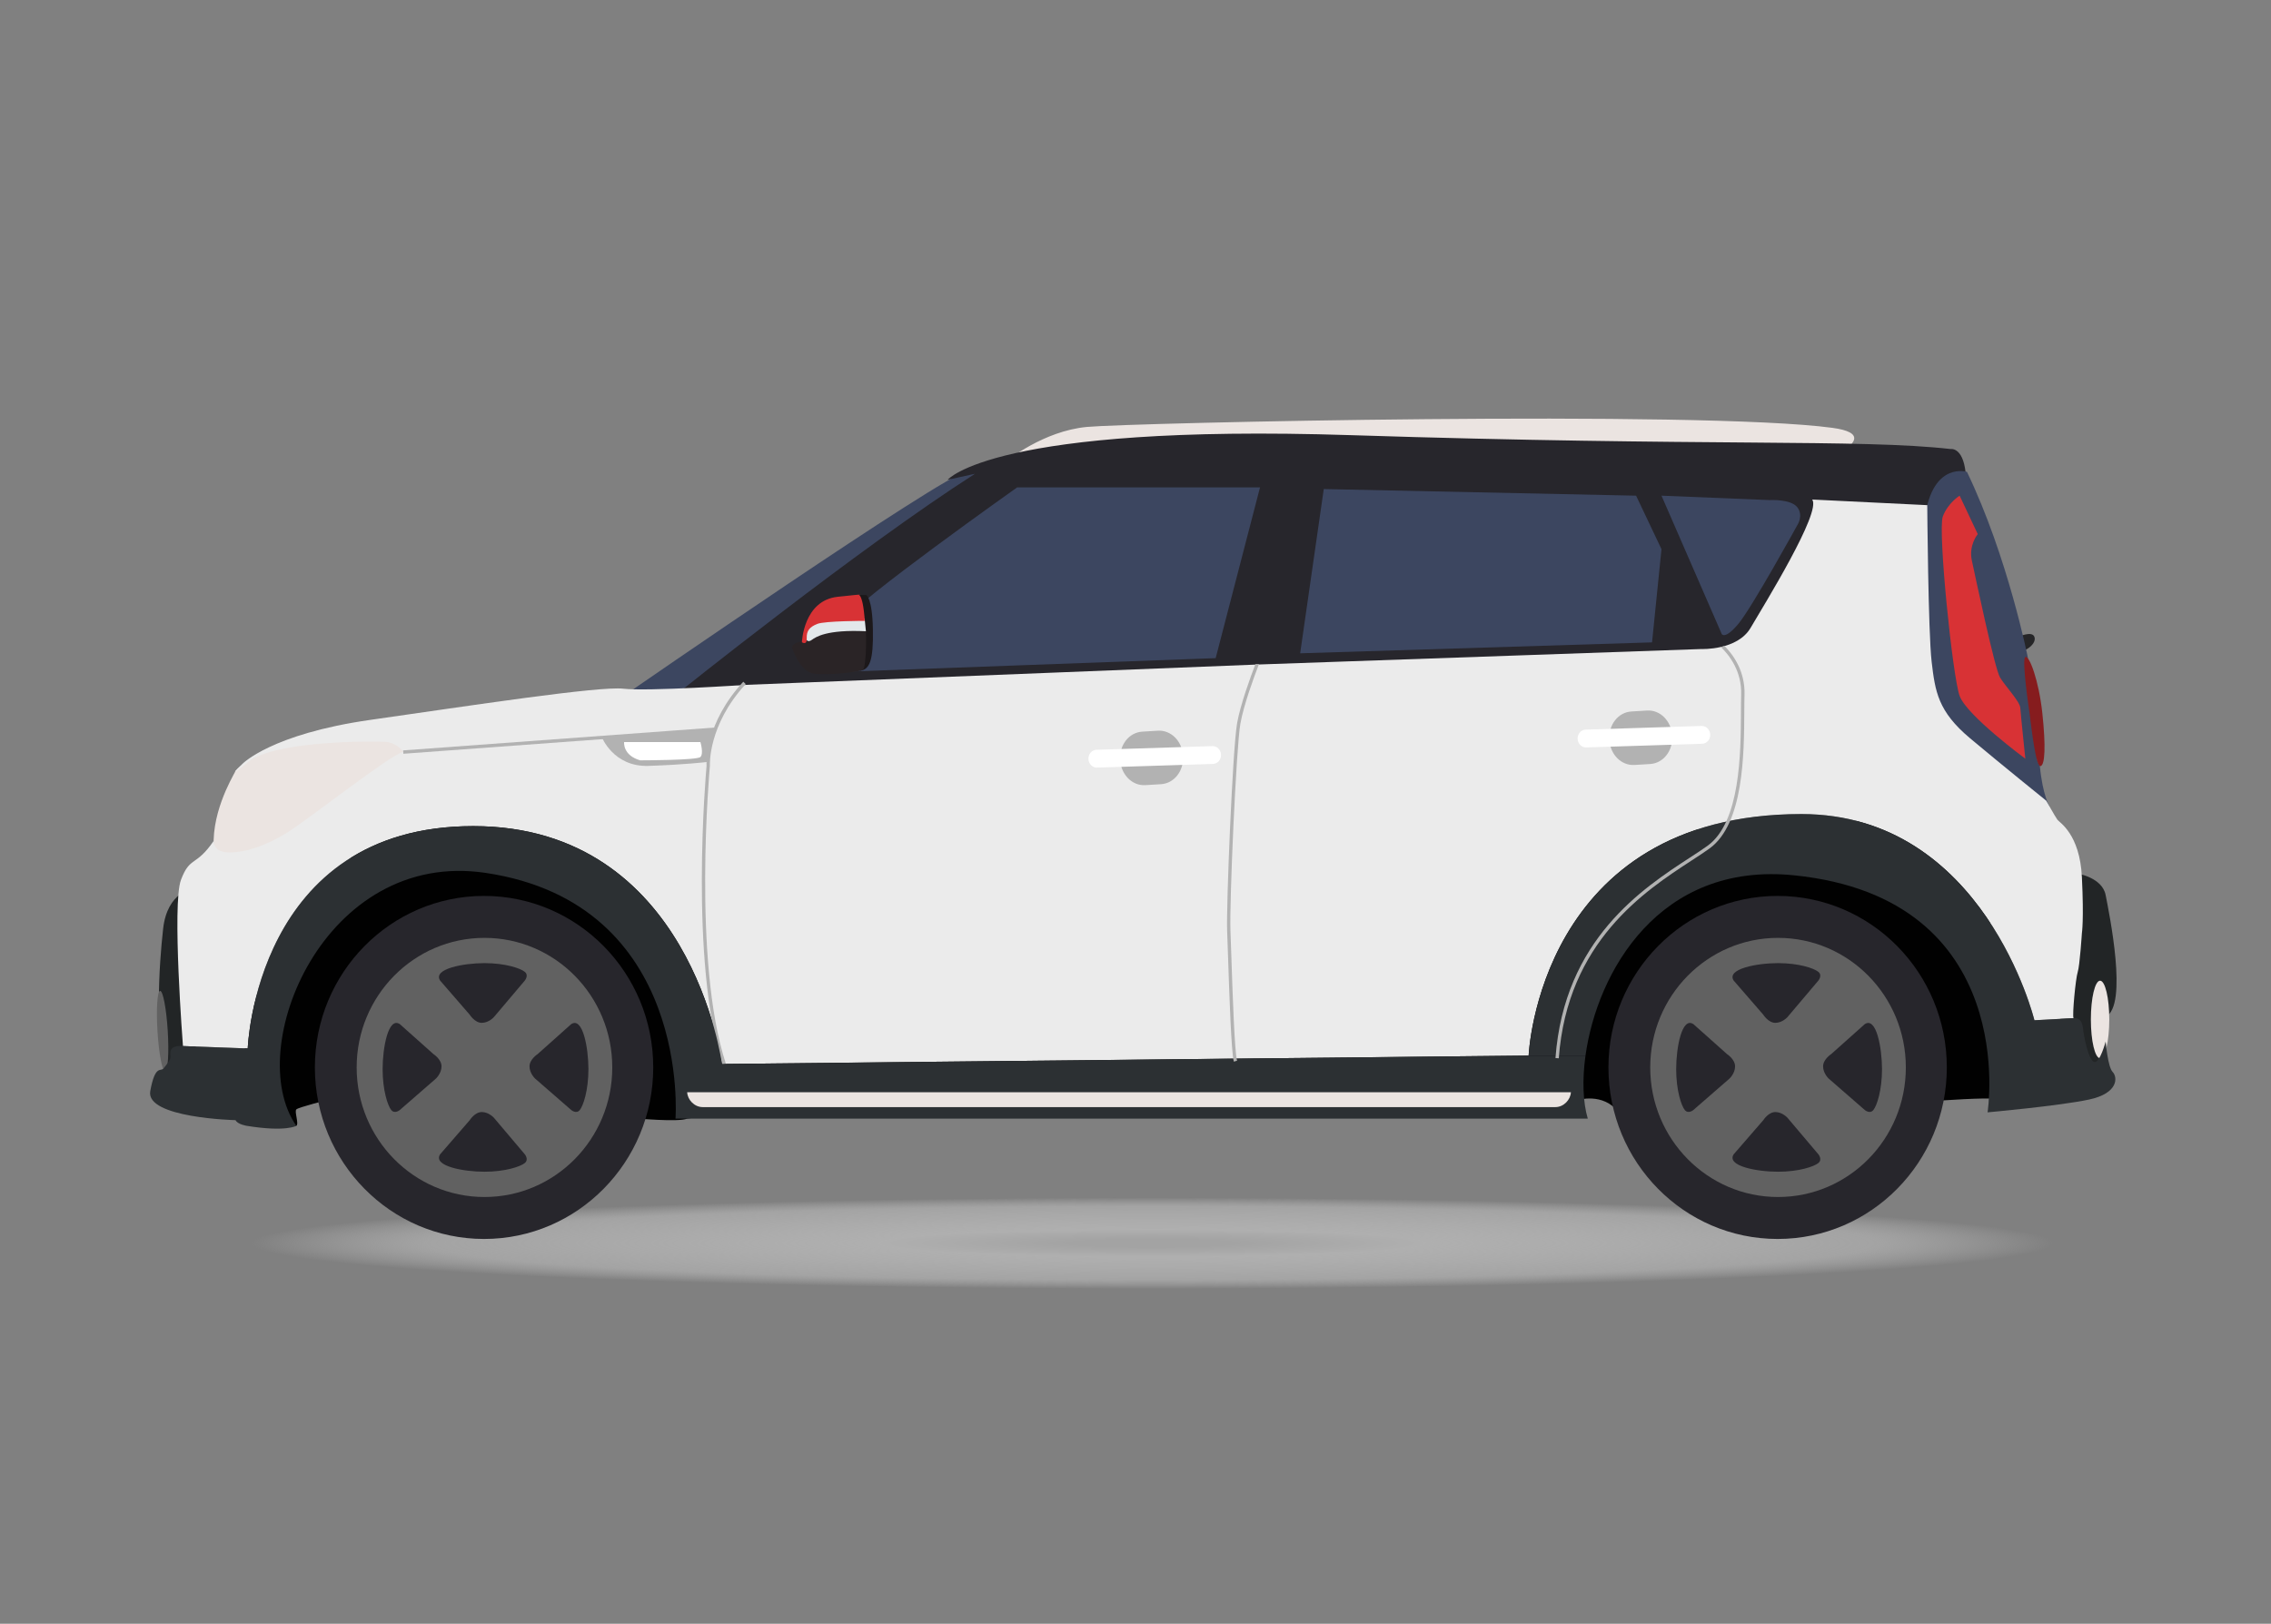 <svg width="179" height="128" viewBox="0 0 179 128" fill="none" xmlns="http://www.w3.org/2000/svg">
<rect x="0" y="0" width="179" height="128" fill="#808080" stroke="none"/>
<ellipse cx="90.811" cy="98" rx="71.011" ry="3.6" fill="url(#paint0_radial)"/>
<path d="M19.509 86.127C19.509 86.127 23.134 88.91 23.358 88.749C23.581 88.588 23.187 87.625 23.358 87.454C23.528 87.284 25.885 86.695 25.885 86.695L49.998 88.153C49.998 88.153 53.503 88.479 54.162 88.18C54.822 87.881 123.569 85.871 123.569 85.871L124.346 86.722C124.346 86.722 126.354 86.08 127.586 87.686C128.818 89.293 157.103 85.916 157.701 86.722C158.298 87.528 156.11 64.174 156.11 64.174L98.437 67.29L31.774 63.922C31.774 63.922 17.15 74.973 19.509 86.127Z" fill="#010101"/>
<path d="M79.376 36.324C79.376 36.324 82.221 33.98 85.671 33.655C89.121 33.33 134.009 32.321 144.43 33.727C154.852 35.133 114.517 45.844 114.517 45.844L79.376 36.324Z" fill="#EBE4E1"/>
<path d="M49.356 54.716C49.356 54.716 74.361 37.441 76.21 37.153C78.059 36.865 78.984 38.524 78.984 38.524L50.742 57.024L49.356 54.716Z" fill="#3C4660"/>
<path d="M53.344 54.711C53.344 54.711 67.701 43.199 76.85 37.348L74.692 37.823C74.692 37.823 78.304 33.399 106.454 34.303C134.605 35.207 146.567 34.588 153.747 35.397C153.747 35.397 154.866 35.183 154.967 37.775C154.967 37.775 152.105 39.154 152.199 39.916C152.293 40.677 139.016 53.141 139.016 53.141L83.091 56.328L53.344 54.711Z" fill="#27262C"/>
<path d="M163.404 76.162L163.77 68.871C163.77 68.871 165.7 69.175 165.967 70.559C166.233 71.942 167.765 79.305 165.967 80.145C164.17 80.984 165.868 83.25 165.868 83.25L163.505 86.153C163.503 86.153 160.973 77.68 163.404 76.162Z" fill="#222526"/>
<path d="M15.211 70.025C15.211 70.025 13.186 70.29 12.859 73.206C12.533 76.121 12.14 81.82 13.316 85.067C14.492 88.314 15.473 85.703 15.473 85.703L15.211 70.025Z" fill="#222526"/>
<path d="M13.221 81.254C13.329 83.003 13.237 84.433 13.013 84.448C12.791 84.463 12.522 83.055 12.414 81.305C12.306 79.555 12.398 78.125 12.62 78.111C12.843 78.096 13.113 79.503 13.221 81.254Z" fill="#616161"/>
<path d="M159.091 50.2C159.091 50.2 160.167 49.701 160.35 50.2C160.534 50.698 159.796 51.247 159.418 51.298C159.042 51.346 159.091 50.2 159.091 50.2Z" fill="#252527"/>
<path d="M155.036 37.199C155.036 37.199 152.533 36.417 151.796 40.321C151.058 44.225 151.251 54.276 151.251 54.276L156.416 62.017L161.55 63.587C161.55 63.587 161.004 62.733 160.779 60.359C160.779 60.359 160.49 59.968 160.49 59.187C160.49 58.406 159.303 52.063 159.848 51.901C159.847 51.902 158.276 43.932 155.036 37.199Z" fill="#3C4660"/>
<path d="M20.972 59.205C20.972 59.205 18.765 60.363 18.535 60.831C18.304 61.299 16.482 64.315 16.897 67.36C17.313 70.404 21.254 68.734 21.254 68.734L26.334 65.785L33.88 58.215C33.88 58.213 23.05 57.548 20.972 59.205Z" fill="#EBE4E1"/>
<path d="M154.458 39.074L155.886 42.103C155.886 42.103 155.156 42.977 155.422 44.19C155.687 45.401 157.215 52.705 157.646 53.413C158.078 54.119 159.206 55.298 159.239 55.803C159.272 56.307 159.637 59.809 159.637 59.809C159.637 59.809 155.022 56.41 154.458 54.861C153.894 53.312 152.732 41.801 153.13 40.724C153.528 39.647 154.458 39.074 154.458 39.074Z" fill="#D83235"/>
<path d="M156.342 43.752C156.342 43.752 155.951 44.123 156.184 45.066C156.416 46.009 157.643 52.538 158.076 53.009C158.507 53.48 158.673 53.884 158.773 53.648C158.872 53.413 157.058 44.978 156.342 43.752Z" fill="#3C4660"/>
<path d="M159.962 56.17C159.962 56.17 159.327 51.962 159.636 51.795C159.944 51.629 160.698 53.625 160.977 56.22C161.256 58.814 161.19 60.328 160.83 60.394C160.471 60.461 160.142 57.584 159.962 56.17Z" fill="#861C1E"/>
<path d="M37.299 65.123C54.485 65.123 56.904 83.874 56.904 83.874L120.488 83.212C120.488 83.212 121.273 64.175 141.987 64.175C156.389 64.175 160.352 80.429 160.352 80.429L163.546 80.256C163.479 80.252 163.434 80.259 163.434 80.259C163.325 80.035 163.6 77.132 163.765 76.629C163.929 76.126 164.095 73.557 164.095 73.557C164.095 73.557 164.261 72.551 164.095 69.145C163.929 65.738 162.332 64.845 162.167 64.621C162.001 64.397 161.285 63.12 161.285 63.12C161.285 63.12 157.814 60.321 155.281 58.199C152.748 56.076 152.528 54.513 152.252 52.167C151.977 49.821 151.906 39.821 151.906 39.821L142.833 39.378C143.603 40.327 139.032 47.7 137.986 49.487C136.94 51.275 134.13 51.163 134.13 51.163L98.931 52.392L58.83 53.986C58.83 53.986 51.008 54.514 49.135 54.291C47.261 54.067 37.016 55.632 29.195 56.748C21.373 57.864 19.114 60.211 19.114 60.211C19.114 60.211 17.516 61.719 19.611 60.043C21.704 58.367 29.415 58.424 30.352 58.479C31.288 58.535 31.784 59.262 31.784 59.262C30.627 59.597 24.348 64.568 22.64 65.63C20.932 66.692 19.389 67.195 18.067 67.195C16.744 67.195 16.854 66.274 16.854 66.274C15.422 68.365 14.982 67.46 14.265 69.358C13.549 71.257 14.421 82.462 14.421 82.462L19.527 82.652C19.527 82.652 20.113 65.123 37.299 65.123Z" fill="#EBEBEB"/>
<path d="M164.802 80.364C164.802 82.052 165.126 83.419 165.528 83.419C165.929 83.419 166.253 82.052 166.253 80.364C166.253 78.676 165.929 77.309 165.528 77.309C165.126 77.31 164.802 78.678 164.802 80.364Z" fill="#EBE4E1"/>
<path d="M67.194 52.93L95.819 51.882L99.314 38.423H80.168C80.168 38.423 67.39 47.472 66.692 48.793C65.994 50.115 67.194 52.93 67.194 52.93Z" fill="#3C4660"/>
<path d="M104.339 38.553L102.479 51.5L130.214 50.639L130.958 43.291L128.957 39.074L104.339 38.553Z" fill="#3C4660"/>
<path d="M130.958 39.074L135.706 49.977C135.706 49.977 135.938 50.463 137.01 49.188C138.08 47.914 141.663 41.402 141.663 41.402C141.663 41.402 142.175 40.648 141.663 39.986C141.151 39.325 139.476 39.422 139.476 39.422L130.958 39.074Z" fill="#3C4660"/>
<path d="M47.422 58.08C47.422 58.08 48.333 60.464 51.104 60.376C53.875 60.289 55.727 60.069 55.727 60.069C55.727 60.069 56.203 57.774 56.386 57.476L47.422 58.08Z" fill="#B2B2B2"/>
<path d="M58.778 53.925C55.782 57.176 55.952 60.337 55.955 60.368V60.378L55.953 60.388C55.939 60.54 54.557 75.735 57.203 83.826L56.955 83.91C54.321 75.855 55.648 60.85 55.691 60.374C55.676 60.129 55.567 57.018 58.584 53.742" fill="#B2B2B2"/>
<path d="M56.376 57.349L31.774 59.154L31.793 59.419L56.395 57.613L56.376 57.349Z" fill="#B2B2B2"/>
<path d="M55.206 58.497H49.193C49.193 58.497 49.064 59.533 50.457 59.938C50.457 59.938 54.93 59.938 55.206 59.675C55.48 59.411 55.206 58.497 55.206 58.497Z" fill="white"/>
<path d="M66.869 47.437L67.472 46.902H68.276C68.276 46.902 68.756 47.12 68.802 49.618C68.85 52.117 68.525 52.745 67.836 52.868C67.146 52.99 66.869 47.437 66.869 47.437Z" fill="#1C181A"/>
<path d="M62.424 51.035C62.424 51.035 63.017 52.958 64.155 53.103C65.293 53.248 67.664 52.983 67.996 52.815C68.328 52.647 68.326 49.228 68.138 48.629C67.948 48.029 64.913 48.487 64.913 48.487L63.657 49.305L63.373 50.53C63.371 50.53 62.447 50.627 62.424 51.035Z" fill="#2A2426"/>
<path d="M63.583 50.441C63.583 50.441 63.68 50.663 63.988 50.441C64.297 50.219 65.141 49.616 68.252 49.761L68.15 48.781C68.149 48.78 62.963 48.138 63.583 50.441Z" fill="#E3E8EB"/>
<path d="M63.206 50.627C63.206 50.627 63.325 47.333 66.028 47.045C68.731 46.757 67.593 46.9 67.593 46.9C67.593 46.9 67.995 46.539 68.163 48.943C68.163 48.943 65.009 48.943 64.416 49.183C63.824 49.423 63.563 49.713 63.587 50.314C63.61 50.915 63.206 50.627 63.206 50.627Z" fill="#D83235"/>
<path d="M56.904 83.874C56.904 83.874 54.487 65.123 37.299 65.123C20.113 65.123 19.527 82.652 19.527 82.652L14.421 82.462C13.198 82.372 13.441 83.109 13.441 83.332C13.441 83.554 13.111 83.946 12.89 84.225C12.67 84.505 12.23 83.891 11.843 86.013C11.458 88.135 18.564 88.303 18.564 88.303C18.728 88.638 19.445 88.749 19.445 88.749C22.531 89.252 23.356 88.749 23.356 88.749C19.115 82.662 25.559 66.911 38.283 68.811C54.528 71.236 53.243 88.182 53.243 88.182H125.149C124.773 86.914 124.698 85.156 124.968 83.212H120.487L56.904 83.874Z" fill="#2C3033"/>
<path d="M166.519 84.503C166.134 84.113 165.968 82.102 165.968 82.102C165.968 82.102 165.528 83.778 165.087 83.721C164.647 83.665 164.26 81.822 164.17 80.984C164.102 80.366 163.734 80.265 163.546 80.254L160.353 80.427C160.353 80.427 156.39 64.173 141.988 64.173C121.272 64.173 120.489 83.21 120.489 83.21H124.969C125.883 76.626 130.768 67.922 141.401 69C159.324 70.816 156.66 87.686 156.66 87.686C156.66 87.686 162.278 87.183 164.647 86.681C167.014 86.18 166.904 84.895 166.519 84.503Z" fill="#2C3033"/>
<path d="M54.163 86.103C54.19 86.689 54.727 87.274 55.388 87.274H122.594C123.255 87.274 123.791 86.689 123.819 86.103H54.163Z" fill="#EBE4E1"/>
<path d="M93.249 59.596C93.32 60.78 92.542 61.754 91.515 61.817L90.276 61.893C89.249 61.956 88.362 61.084 88.291 59.898C88.22 58.714 88.998 57.74 90.025 57.677L91.264 57.601C92.291 57.538 93.178 58.411 93.249 59.596Z" fill="#B2B2B2"/>
<path d="M96.241 59.499C96.253 59.886 95.97 60.21 95.609 60.221L86.465 60.51C86.105 60.521 85.803 60.215 85.79 59.828C85.779 59.44 86.061 59.116 86.422 59.105L95.566 58.817C95.928 58.806 96.23 59.111 96.241 59.499Z" fill="white"/>
<path d="M131.804 58.005C131.874 59.19 131.097 60.164 130.07 60.227L128.831 60.303C127.804 60.366 126.917 59.494 126.846 58.308C126.775 57.124 127.553 56.15 128.58 56.087L129.819 56.011C130.846 55.948 131.733 56.819 131.804 58.005Z" fill="#B2B2B2"/>
<path d="M134.798 57.909C134.81 58.297 134.527 58.62 134.166 58.631L125.022 58.92C124.662 58.931 124.36 58.626 124.347 58.238C124.336 57.85 124.618 57.527 124.979 57.516L134.123 57.227C134.484 57.216 134.785 57.52 134.798 57.909Z" fill="white"/>
<path d="M51.488 84.147C51.488 91.615 45.518 97.668 38.154 97.668C30.79 97.668 24.819 91.615 24.819 84.147C24.819 76.679 30.79 70.626 38.154 70.626C45.518 70.626 51.488 76.679 51.488 84.147Z" fill="#27262C"/>
<path d="M28.112 84.147C28.112 89.788 32.623 94.361 38.186 94.361C43.749 94.361 48.259 89.788 48.259 84.147C48.259 78.505 43.75 73.933 38.186 73.933C32.621 73.933 28.112 78.505 28.112 84.147Z" fill="#616161"/>
<path d="M34.69 77.299L37.02 79.986C37.02 79.986 37.423 80.631 37.974 80.631C38.525 80.631 38.928 80.179 38.928 80.179L41.365 77.299C41.365 77.299 41.704 76.891 41.365 76.612C41.026 76.332 39.836 75.924 38.186 75.924C36.533 75.924 34.095 76.376 34.69 77.299Z" fill="#27262C"/>
<path d="M34.69 90.995L37.02 88.308C37.02 88.308 37.425 87.663 37.974 87.663C38.525 87.663 38.929 88.113 38.929 88.113L41.365 90.993C41.365 90.993 41.704 91.401 41.365 91.681C41.026 91.96 39.836 92.368 38.186 92.368C36.533 92.37 34.095 91.919 34.69 90.995Z" fill="#27262C"/>
<path d="M45.022 80.733L42.373 83.097C42.373 83.097 41.737 83.505 41.737 84.063C41.737 84.622 42.183 85.03 42.183 85.03L45.023 87.502C45.023 87.502 45.426 87.846 45.701 87.502C45.977 87.158 46.38 85.951 46.38 84.277C46.379 82.602 45.933 80.13 45.022 80.733Z" fill="#27262C"/>
<path d="M31.515 80.732L34.165 83.095C34.165 83.095 34.801 83.503 34.801 84.062C34.801 84.621 34.355 85.029 34.355 85.029L31.515 87.501C31.515 87.501 31.113 87.844 30.836 87.501C30.56 87.157 30.158 85.95 30.158 84.275C30.158 82.601 30.604 80.13 31.515 80.732Z" fill="#27262C"/>
<path d="M153.448 84.147C153.448 91.615 147.477 97.668 140.112 97.668C132.746 97.668 126.777 91.615 126.777 84.147C126.777 76.679 132.748 70.626 140.112 70.626C147.477 70.626 153.448 76.679 153.448 84.147Z" fill="#27262C"/>
<path d="M130.071 84.147C130.071 89.788 134.582 94.361 140.145 94.361C145.709 94.361 150.218 89.788 150.218 84.147C150.218 78.505 145.709 73.933 140.145 73.933C134.582 73.933 130.071 78.505 130.071 84.147Z" fill="#616161"/>
<path d="M136.648 77.299L138.979 79.986C138.979 79.986 139.381 80.631 139.932 80.631C140.483 80.631 140.887 80.179 140.887 80.179L143.324 77.299C143.324 77.299 143.663 76.891 143.324 76.612C142.985 76.332 141.796 75.924 140.144 75.924C138.491 75.924 136.055 76.376 136.648 77.299Z" fill="#27262C"/>
<path d="M136.648 90.995L138.979 88.308C138.979 88.308 139.383 87.663 139.932 87.663C140.483 87.663 140.887 88.113 140.887 88.113L143.324 90.993C143.324 90.993 143.664 91.401 143.324 91.681C142.985 91.96 141.795 92.368 140.144 92.368C138.491 92.37 136.055 91.919 136.648 90.995Z" fill="#27262C"/>
<path d="M146.981 80.733L144.332 83.097C144.332 83.097 143.696 83.505 143.696 84.063C143.696 84.622 144.142 85.03 144.142 85.03L146.982 87.502C146.982 87.502 147.385 87.846 147.66 87.502C147.937 87.158 148.34 85.951 148.34 84.277C148.337 82.602 147.891 80.13 146.981 80.733Z" fill="#27262C"/>
<path d="M133.473 80.732L136.123 83.095C136.123 83.095 136.759 83.503 136.759 84.062C136.759 84.621 136.314 85.029 136.314 85.029L133.473 87.501C133.473 87.501 133.071 87.844 132.794 87.501C132.518 87.157 132.116 85.95 132.116 84.275C132.116 82.601 132.562 80.13 133.473 80.732Z" fill="#27262C"/>
<path d="M99.235 52.345L98.953 52.352C98.552 53.398 97.766 55.55 97.51 57.002C97.147 59.066 96.643 71.53 96.724 73.411C96.744 73.87 96.769 74.605 96.796 75.454C96.896 78.428 97.044 82.921 97.251 83.689L97.503 83.618C97.304 82.881 97.15 78.227 97.057 75.445C97.028 74.594 97.004 73.86 96.985 73.399C96.893 71.246 97.435 58.934 97.767 57.047C98.028 55.567 98.852 53.337 99.235 52.345Z" fill="#B2B2B2"/>
<path d="M135.94 50.934C135.837 50.957 135.734 50.979 135.635 51C136.318 51.656 137.293 52.922 137.239 54.76C137.227 55.152 137.224 55.604 137.223 56.127C137.207 59.37 137.18 64.798 134.593 66.67C134.202 66.954 133.733 67.258 133.192 67.61C129.488 70.022 123.29 74.059 122.602 83.408L122.863 83.427C123.541 74.21 129.671 70.218 133.334 67.833C133.879 67.477 134.349 67.172 134.746 66.885C137.442 64.932 137.469 59.421 137.485 56.127C137.488 55.605 137.49 55.155 137.503 54.766C137.555 52.943 136.649 51.656 135.94 50.934Z" fill="#B2B2B2"/>
<defs>
<radialGradient id="paint0_radial" cx="0" cy="0" r="1" gradientUnits="userSpaceOnUse" gradientTransform="translate(90.811 98) rotate(90) scale(3.6 71.011)">
<stop offset="0.09" stop-color="#A3A3A3"/>
<stop offset="0.299" stop-color="#AFAFAF"/>
<stop offset="0.804" stop-color="#B9B9B9" stop-opacity="0.622"/>
<stop offset="1" stop-color="#C9C9C9" stop-opacity="0"/>
</radialGradient>
</defs>
</svg>
